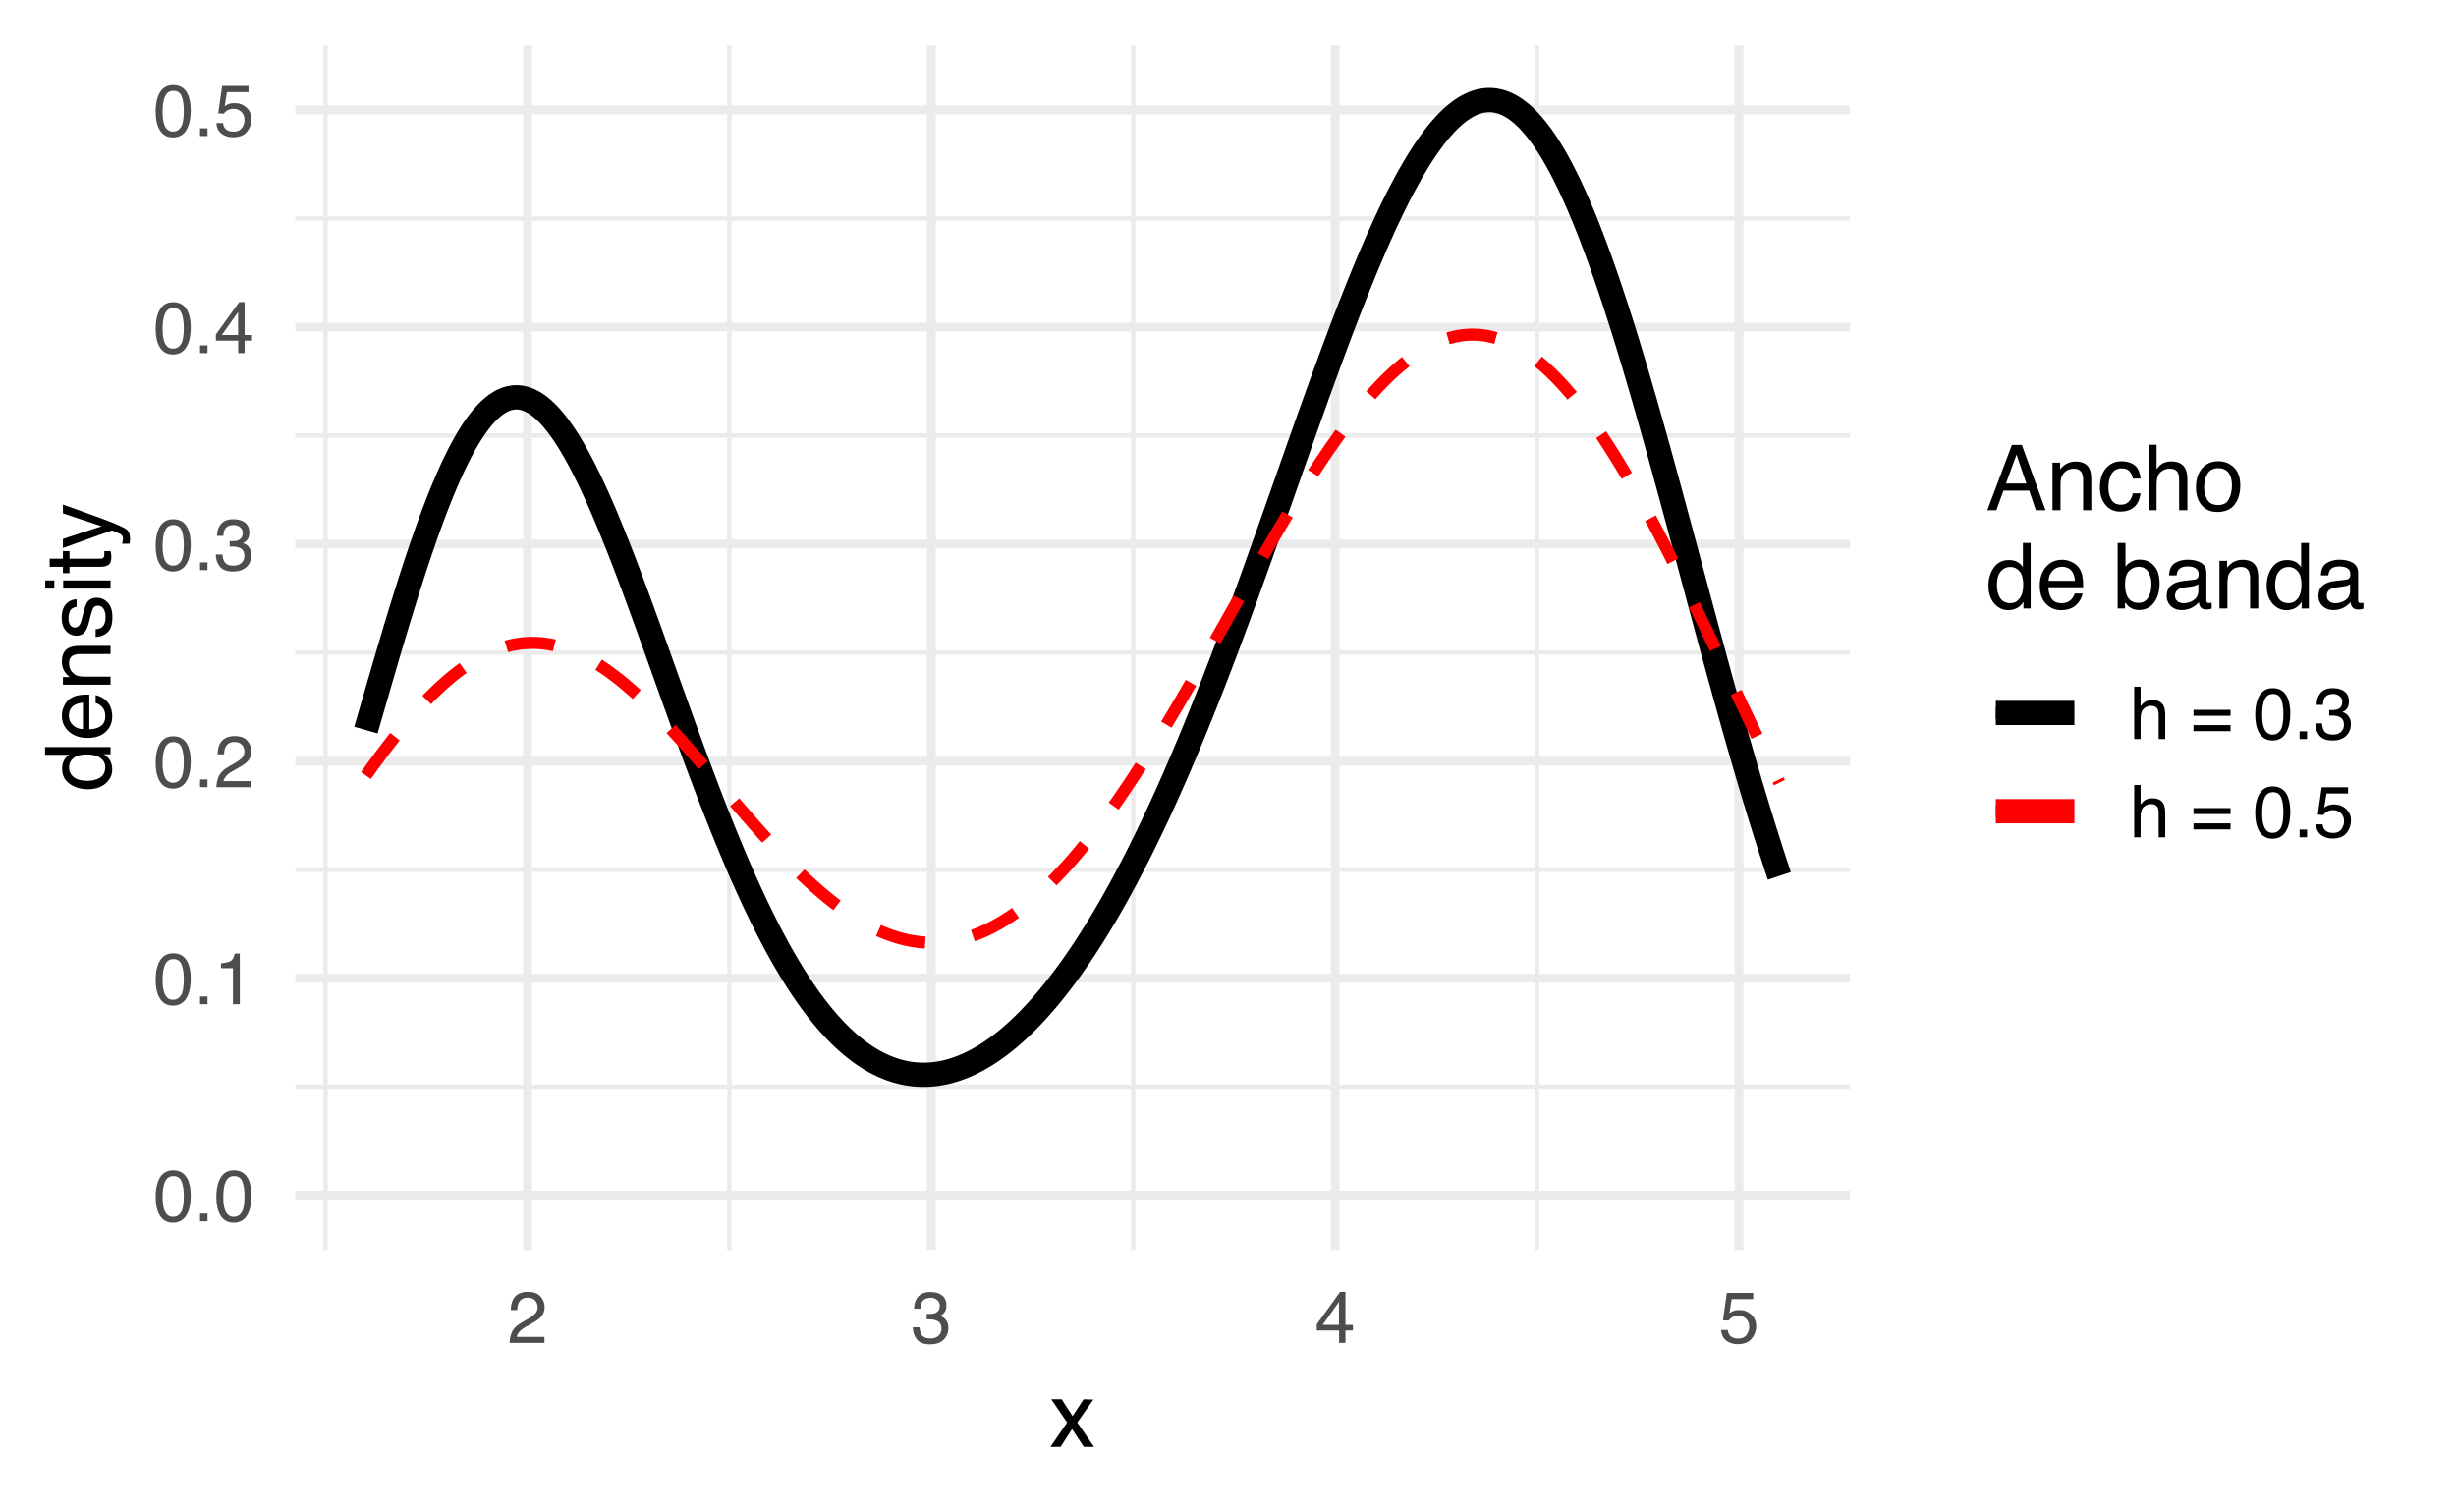<?xml version="1.0" encoding="UTF-8"?>
<svg xmlns="http://www.w3.org/2000/svg" xmlns:xlink="http://www.w3.org/1999/xlink" width="432pt" height="266pt" viewBox="0 0 432 266" version="1.1">
<defs>
<g>
<symbol overflow="visible" id="glyph0-0">
<path style="stroke:none;" d="M 0.406 0 L 0.406 -9.172 L 7.703 -9.172 L 7.703 0 Z M 6.547 -1.156 L 6.547 -8.031 L 1.562 -8.031 L 1.562 -1.156 Z M 6.547 -1.156 "/>
</symbol>
<symbol overflow="visible" id="glyph0-1">
<path style="stroke:none;" d="M 3.469 -8.953 C 4.625 -8.953 5.457 -8.473 5.969 -7.516 C 6.375 -6.773 6.578 -5.766 6.578 -4.484 C 6.578 -3.266 6.395 -2.258 6.031 -1.469 C 5.508 -0.32 4.648 0.25 3.453 0.25 C 2.379 0.25 1.582 -0.219 1.062 -1.156 C 0.625 -1.938 0.406 -2.984 0.406 -4.297 C 0.406 -5.305 0.535 -6.176 0.797 -6.906 C 1.285 -8.27 2.176 -8.953 3.469 -8.953 Z M 3.453 -0.781 C 4.035 -0.781 4.5 -1.035 4.844 -1.547 C 5.188 -2.066 5.359 -3.031 5.359 -4.438 C 5.359 -5.457 5.234 -6.297 4.984 -6.953 C 4.734 -7.609 4.25 -7.938 3.531 -7.938 C 2.863 -7.938 2.379 -7.625 2.078 -7 C 1.773 -6.375 1.625 -5.457 1.625 -4.25 C 1.625 -3.332 1.719 -2.598 1.906 -2.047 C 2.207 -1.203 2.723 -0.781 3.453 -0.781 Z M 3.453 -0.781 "/>
</symbol>
<symbol overflow="visible" id="glyph0-2">
<path style="stroke:none;" d="M 1.094 -1.359 L 2.406 -1.359 L 2.406 0 L 1.094 0 Z M 1.094 -1.359 "/>
</symbol>
<symbol overflow="visible" id="glyph0-3">
<path style="stroke:none;" d="M 1.219 -6.344 L 1.219 -7.203 C 2.031 -7.273 2.598 -7.406 2.922 -7.594 C 3.242 -7.781 3.484 -8.219 3.641 -8.906 L 4.531 -8.906 L 4.531 0 L 3.328 0 L 3.328 -6.344 Z M 1.219 -6.344 "/>
</symbol>
<symbol overflow="visible" id="glyph0-4">
<path style="stroke:none;" d="M 0.406 0 C 0.445 -0.77 0.602 -1.441 0.875 -2.016 C 1.156 -2.586 1.695 -3.102 2.5 -3.562 L 3.703 -4.266 C 4.234 -4.578 4.609 -4.844 4.828 -5.062 C 5.172 -5.406 5.344 -5.801 5.344 -6.25 C 5.344 -6.77 5.188 -7.18 4.875 -7.484 C 4.562 -7.797 4.145 -7.953 3.625 -7.953 C 2.852 -7.953 2.32 -7.66 2.031 -7.078 C 1.863 -6.766 1.773 -6.332 1.766 -5.781 L 0.625 -5.781 C 0.633 -6.551 0.773 -7.18 1.047 -7.672 C 1.535 -8.547 2.395 -8.984 3.625 -8.984 C 4.656 -8.984 5.406 -8.703 5.875 -8.141 C 6.344 -7.586 6.578 -6.973 6.578 -6.297 C 6.578 -5.578 6.328 -4.969 5.828 -4.469 C 5.535 -4.164 5.016 -3.805 4.266 -3.391 L 3.406 -2.906 C 3 -2.688 2.676 -2.473 2.438 -2.266 C 2.02 -1.898 1.758 -1.5 1.656 -1.062 L 6.547 -1.062 L 6.547 0 Z M 0.406 0 "/>
</symbol>
<symbol overflow="visible" id="glyph0-5">
<path style="stroke:none;" d="M 3.328 0.25 C 2.266 0.25 1.492 -0.039 1.016 -0.625 C 0.547 -1.207 0.312 -1.914 0.312 -2.75 L 1.484 -2.75 C 1.535 -2.164 1.645 -1.742 1.812 -1.484 C 2.102 -1.016 2.629 -0.781 3.391 -0.781 C 3.984 -0.781 4.457 -0.938 4.812 -1.25 C 5.164 -1.57 5.344 -1.984 5.344 -2.484 C 5.344 -3.098 5.156 -3.523 4.781 -3.766 C 4.406 -4.016 3.883 -4.141 3.219 -4.141 C 3.133 -4.141 3.055 -4.141 2.984 -4.141 C 2.91 -4.141 2.832 -4.133 2.75 -4.125 L 2.75 -5.125 C 2.863 -5.113 2.957 -5.102 3.031 -5.094 C 3.113 -5.094 3.203 -5.094 3.297 -5.094 C 3.723 -5.094 4.07 -5.16 4.344 -5.297 C 4.812 -5.523 5.047 -5.941 5.047 -6.547 C 5.047 -6.984 4.883 -7.32 4.562 -7.562 C 4.25 -7.812 3.883 -7.938 3.469 -7.938 C 2.719 -7.938 2.195 -7.688 1.906 -7.188 C 1.75 -6.906 1.66 -6.516 1.641 -6.016 L 0.531 -6.016 C 0.531 -6.68 0.664 -7.242 0.938 -7.703 C 1.395 -8.535 2.195 -8.953 3.344 -8.953 C 4.258 -8.953 4.969 -8.75 5.469 -8.344 C 5.969 -7.938 6.219 -7.348 6.219 -6.578 C 6.219 -6.035 6.07 -5.594 5.781 -5.25 C 5.594 -5.039 5.352 -4.875 5.062 -4.75 C 5.531 -4.625 5.895 -4.375 6.156 -4 C 6.426 -3.633 6.562 -3.188 6.562 -2.656 C 6.562 -1.801 6.281 -1.102 5.719 -0.562 C 5.156 -0.02 4.359 0.25 3.328 0.25 Z M 3.328 0.25 "/>
</symbol>
<symbol overflow="visible" id="glyph0-6">
<path style="stroke:none;" d="M 4.234 -3.172 L 4.234 -7.219 L 1.359 -3.172 Z M 4.25 0 L 4.25 -2.188 L 0.328 -2.188 L 0.328 -3.281 L 4.422 -8.969 L 5.375 -8.969 L 5.375 -3.172 L 6.688 -3.172 L 6.688 -2.188 L 5.375 -2.188 L 5.375 0 Z M 4.25 0 "/>
</symbol>
<symbol overflow="visible" id="glyph0-7">
<path style="stroke:none;" d="M 1.578 -2.281 C 1.648 -1.633 1.945 -1.191 2.469 -0.953 C 2.738 -0.828 3.051 -0.766 3.406 -0.766 C 4.07 -0.766 4.562 -0.973 4.875 -1.391 C 5.195 -1.816 5.359 -2.289 5.359 -2.812 C 5.359 -3.438 5.164 -3.922 4.781 -4.266 C 4.406 -4.609 3.953 -4.781 3.422 -4.781 C 3.035 -4.781 2.703 -4.703 2.422 -4.547 C 2.141 -4.398 1.906 -4.191 1.719 -3.922 L 0.734 -3.984 L 1.422 -8.797 L 6.062 -8.797 L 6.062 -7.703 L 2.266 -7.703 L 1.875 -5.219 C 2.082 -5.383 2.281 -5.504 2.469 -5.578 C 2.801 -5.711 3.188 -5.781 3.625 -5.781 C 4.445 -5.781 5.145 -5.516 5.719 -4.984 C 6.289 -4.461 6.578 -3.797 6.578 -2.984 C 6.578 -2.141 6.312 -1.395 5.781 -0.75 C 5.258 -0.102 4.426 0.219 3.281 0.219 C 2.551 0.219 1.906 0.016 1.344 -0.391 C 0.789 -0.797 0.477 -1.426 0.406 -2.281 Z M 1.578 -2.281 "/>
</symbol>
<symbol overflow="visible" id="glyph0-8">
<path style="stroke:none;" d="M 0.828 -9.203 L 1.953 -9.203 L 1.953 -5.781 C 2.211 -6.125 2.453 -6.363 2.672 -6.5 C 3.035 -6.738 3.488 -6.859 4.031 -6.859 C 5 -6.859 5.656 -6.52 6 -5.844 C 6.188 -5.469 6.281 -4.953 6.281 -4.297 L 6.281 0 L 5.125 0 L 5.125 -4.219 C 5.125 -4.707 5.062 -5.066 4.938 -5.297 C 4.727 -5.66 4.344 -5.844 3.781 -5.844 C 3.32 -5.844 2.898 -5.68 2.516 -5.359 C 2.141 -5.047 1.953 -4.441 1.953 -3.547 L 1.953 0 L 0.828 0 Z M 0.828 -9.203 "/>
</symbol>
<symbol overflow="visible" id="glyph0-9">
<path style="stroke:none;" d=""/>
</symbol>
<symbol overflow="visible" id="glyph0-10">
<path style="stroke:none;" d="M 7.094 -5.141 L 7.094 -4.094 L 0.578 -4.094 L 0.578 -5.141 Z M 7.094 -2.453 L 7.094 -1.391 L 0.578 -1.391 L 0.578 -2.453 Z M 7.094 -2.453 "/>
</symbol>
<symbol overflow="visible" id="glyph1-0">
<path style="stroke:none;" d="M 0.516 0 L 0.516 -11.484 L 9.625 -11.484 L 9.625 0 Z M 8.188 -1.438 L 8.188 -10.047 L 1.953 -10.047 L 1.953 -1.438 Z M 8.188 -1.438 "/>
</symbol>
<symbol overflow="visible" id="glyph1-1">
<path style="stroke:none;" d="M 0.234 -8.375 L 2.062 -8.375 L 3.984 -5.422 L 5.922 -8.375 L 7.641 -8.328 L 4.812 -4.297 L 7.766 0 L 5.969 0 L 3.891 -3.141 L 1.875 0 L 0.094 0 L 3.031 -4.297 Z M 0.234 -8.375 "/>
</symbol>
<symbol overflow="visible" id="glyph1-2">
<path style="stroke:none;" d="M 7.109 -4.703 L 5.375 -9.781 L 3.516 -4.703 Z M 4.562 -11.484 L 6.312 -11.484 L 10.484 0 L 8.781 0 L 7.609 -3.438 L 3.078 -3.438 L 1.828 0 L 0.234 0 Z M 4.562 -11.484 "/>
</symbol>
<symbol overflow="visible" id="glyph1-3">
<path style="stroke:none;" d="M 1.031 -8.375 L 2.375 -8.375 L 2.375 -7.188 C 2.77 -7.676 3.188 -8.023 3.625 -8.234 C 4.07 -8.453 4.566 -8.562 5.109 -8.562 C 6.297 -8.562 7.098 -8.145 7.516 -7.312 C 7.742 -6.863 7.859 -6.219 7.859 -5.375 L 7.859 0 L 6.422 0 L 6.422 -5.281 C 6.422 -5.789 6.348 -6.203 6.203 -6.516 C 5.953 -7.035 5.5 -7.297 4.844 -7.297 C 4.508 -7.297 4.234 -7.258 4.016 -7.188 C 3.629 -7.07 3.289 -6.844 3 -6.5 C 2.77 -6.227 2.617 -5.941 2.547 -5.641 C 2.473 -5.348 2.438 -4.93 2.438 -4.391 L 2.438 0 L 1.031 0 Z M 4.344 -8.578 Z M 4.344 -8.578 "/>
</symbol>
<symbol overflow="visible" id="glyph1-4">
<path style="stroke:none;" d="M 4.266 -8.609 C 5.203 -8.609 5.969 -8.379 6.562 -7.922 C 7.156 -7.461 7.508 -6.676 7.625 -5.562 L 6.266 -5.562 C 6.18 -6.07 5.988 -6.5 5.688 -6.844 C 5.395 -7.188 4.922 -7.359 4.266 -7.359 C 3.367 -7.359 2.727 -6.922 2.344 -6.047 C 2.094 -5.473 1.969 -4.77 1.969 -3.938 C 1.969 -3.102 2.145 -2.398 2.5 -1.828 C 2.852 -1.254 3.41 -0.969 4.172 -0.969 C 4.754 -0.969 5.211 -1.145 5.547 -1.5 C 5.891 -1.852 6.129 -2.344 6.266 -2.969 L 7.625 -2.969 C 7.469 -1.852 7.078 -1.035 6.453 -0.516 C 5.828 -0.004 5.031 0.25 4.062 0.25 C 2.969 0.25 2.094 -0.148 1.438 -0.953 C 0.789 -1.754 0.469 -2.754 0.469 -3.953 C 0.469 -5.422 0.82 -6.562 1.531 -7.375 C 2.25 -8.195 3.16 -8.609 4.266 -8.609 Z M 4.047 -8.578 Z M 4.047 -8.578 "/>
</symbol>
<symbol overflow="visible" id="glyph1-5">
<path style="stroke:none;" d="M 1.031 -11.516 L 2.438 -11.516 L 2.438 -7.234 C 2.77 -7.66 3.07 -7.957 3.344 -8.125 C 3.789 -8.426 4.352 -8.578 5.031 -8.578 C 6.25 -8.578 7.07 -8.148 7.5 -7.297 C 7.738 -6.836 7.859 -6.195 7.859 -5.375 L 7.859 0 L 6.406 0 L 6.406 -5.281 C 6.406 -5.895 6.328 -6.344 6.172 -6.625 C 5.922 -7.082 5.441 -7.312 4.734 -7.312 C 4.148 -7.312 3.617 -7.109 3.141 -6.703 C 2.672 -6.305 2.438 -5.551 2.438 -4.438 L 2.438 0 L 1.031 0 Z M 1.031 -11.516 "/>
</symbol>
<symbol overflow="visible" id="glyph1-6">
<path style="stroke:none;" d="M 4.359 -0.906 C 5.285 -0.906 5.922 -1.258 6.266 -1.969 C 6.617 -2.676 6.797 -3.461 6.797 -4.328 C 6.797 -5.109 6.672 -5.742 6.422 -6.234 C 6.023 -7.004 5.344 -7.391 4.375 -7.391 C 3.508 -7.391 2.879 -7.062 2.484 -6.406 C 2.098 -5.75 1.906 -4.957 1.906 -4.031 C 1.906 -3.133 2.098 -2.391 2.484 -1.797 C 2.879 -1.203 3.504 -0.906 4.359 -0.906 Z M 4.406 -8.609 C 5.488 -8.609 6.398 -8.25 7.141 -7.531 C 7.891 -6.812 8.266 -5.754 8.266 -4.359 C 8.266 -3.016 7.938 -1.898 7.281 -1.016 C 6.625 -0.129 5.602 0.312 4.219 0.312 C 3.07 0.312 2.16 -0.078 1.484 -0.859 C 0.805 -1.641 0.469 -2.688 0.469 -4 C 0.469 -5.406 0.82 -6.523 1.531 -7.359 C 2.25 -8.191 3.207 -8.609 4.406 -8.609 Z M 4.359 -8.578 Z M 4.359 -8.578 "/>
</symbol>
<symbol overflow="visible" id="glyph1-7">
<path style="stroke:none;" d="M 1.922 -4.094 C 1.922 -3.195 2.109 -2.445 2.484 -1.844 C 2.867 -1.238 3.484 -0.938 4.328 -0.938 C 4.973 -0.938 5.504 -1.211 5.922 -1.766 C 6.348 -2.328 6.562 -3.133 6.562 -4.188 C 6.562 -5.238 6.344 -6.02 5.906 -6.531 C 5.477 -7.039 4.945 -7.297 4.312 -7.297 C 3.602 -7.297 3.023 -7.023 2.578 -6.484 C 2.141 -5.941 1.922 -5.145 1.922 -4.094 Z M 4.047 -8.516 C 4.68 -8.516 5.219 -8.379 5.656 -8.109 C 5.906 -7.953 6.188 -7.68 6.5 -7.297 L 6.5 -11.516 L 7.859 -11.516 L 7.859 0 L 6.594 0 L 6.594 -1.172 C 6.258 -0.648 5.867 -0.273 5.422 -0.047 C 4.973 0.18 4.461 0.297 3.891 0.297 C 2.953 0.297 2.141 -0.094 1.453 -0.875 C 0.773 -1.664 0.438 -2.711 0.438 -4.016 C 0.438 -5.234 0.75 -6.285 1.375 -7.172 C 2 -8.066 2.891 -8.516 4.047 -8.516 Z M 4.047 -8.516 "/>
</symbol>
<symbol overflow="visible" id="glyph1-8">
<path style="stroke:none;" d="M 4.516 -8.562 C 5.109 -8.562 5.68 -8.422 6.234 -8.141 C 6.797 -7.859 7.223 -7.5 7.516 -7.062 C 7.797 -6.633 7.984 -6.141 8.078 -5.578 C 8.16 -5.191 8.203 -4.578 8.203 -3.734 L 2.078 -3.734 C 2.098 -2.891 2.297 -2.207 2.672 -1.688 C 3.047 -1.176 3.629 -0.922 4.422 -0.922 C 5.148 -0.922 5.734 -1.164 6.172 -1.656 C 6.422 -1.938 6.598 -2.258 6.703 -2.625 L 8.094 -2.625 C 8.051 -2.32 7.926 -1.977 7.719 -1.594 C 7.52 -1.219 7.289 -0.91 7.031 -0.672 C 6.602 -0.254 6.078 0.023 5.453 0.172 C 5.109 0.254 4.723 0.297 4.297 0.297 C 3.254 0.297 2.367 -0.082 1.641 -0.844 C 0.922 -1.602 0.562 -2.664 0.562 -4.031 C 0.562 -5.375 0.926 -6.461 1.656 -7.297 C 2.383 -8.141 3.336 -8.562 4.516 -8.562 Z M 6.766 -4.859 C 6.703 -5.461 6.566 -5.945 6.359 -6.312 C 5.973 -6.988 5.332 -7.328 4.438 -7.328 C 3.789 -7.328 3.25 -7.094 2.812 -6.625 C 2.375 -6.164 2.141 -5.578 2.109 -4.859 Z M 4.391 -8.578 Z M 4.391 -8.578 "/>
</symbol>
<symbol overflow="visible" id="glyph1-9">
<path style="stroke:none;" d=""/>
</symbol>
<symbol overflow="visible" id="glyph1-10">
<path style="stroke:none;" d="M 0.922 -11.516 L 2.297 -11.516 L 2.297 -7.359 C 2.598 -7.754 2.961 -8.055 3.391 -8.266 C 3.816 -8.484 4.281 -8.594 4.781 -8.594 C 5.82 -8.594 6.664 -8.234 7.312 -7.516 C 7.969 -6.797 8.297 -5.738 8.297 -4.344 C 8.297 -3.02 7.973 -1.922 7.328 -1.047 C 6.691 -0.172 5.805 0.266 4.672 0.266 C 4.035 0.266 3.5 0.109 3.062 -0.203 C 2.801 -0.379 2.52 -0.672 2.219 -1.078 L 2.219 0 L 0.922 0 Z M 4.578 -0.984 C 5.336 -0.984 5.906 -1.285 6.281 -1.891 C 6.664 -2.492 6.859 -3.289 6.859 -4.281 C 6.859 -5.156 6.664 -5.879 6.281 -6.453 C 5.906 -7.035 5.352 -7.328 4.625 -7.328 C 3.977 -7.328 3.414 -7.086 2.938 -6.609 C 2.457 -6.141 2.219 -5.363 2.219 -4.281 C 2.219 -3.488 2.316 -2.848 2.516 -2.359 C 2.879 -1.441 3.566 -0.984 4.578 -0.984 Z M 4.578 -0.984 "/>
</symbol>
<symbol overflow="visible" id="glyph1-11">
<path style="stroke:none;" d="M 2.109 -2.234 C 2.109 -1.828 2.254 -1.504 2.547 -1.266 C 2.848 -1.035 3.203 -0.922 3.609 -0.922 C 4.109 -0.922 4.586 -1.035 5.047 -1.266 C 5.828 -1.641 6.219 -2.258 6.219 -3.125 L 6.219 -4.266 C 6.051 -4.148 5.832 -4.055 5.562 -3.984 C 5.289 -3.91 5.023 -3.859 4.766 -3.828 L 3.906 -3.719 C 3.395 -3.656 3.016 -3.551 2.766 -3.406 C 2.328 -3.156 2.109 -2.766 2.109 -2.234 Z M 5.516 -5.078 C 5.836 -5.117 6.055 -5.254 6.172 -5.484 C 6.234 -5.609 6.266 -5.785 6.266 -6.016 C 6.266 -6.492 6.094 -6.844 5.75 -7.062 C 5.406 -7.281 4.914 -7.391 4.281 -7.391 C 3.551 -7.391 3.031 -7.191 2.719 -6.797 C 2.551 -6.578 2.441 -6.25 2.391 -5.812 L 1.078 -5.812 C 1.098 -6.844 1.43 -7.562 2.078 -7.969 C 2.723 -8.375 3.469 -8.578 4.312 -8.578 C 5.301 -8.578 6.102 -8.391 6.719 -8.016 C 7.32 -7.641 7.625 -7.055 7.625 -6.266 L 7.625 -1.438 C 7.625 -1.289 7.656 -1.172 7.719 -1.078 C 7.781 -0.992 7.906 -0.953 8.094 -0.953 C 8.156 -0.953 8.223 -0.957 8.297 -0.969 C 8.379 -0.977 8.469 -0.988 8.562 -1 L 8.562 0.047 C 8.344 0.109 8.176 0.145 8.062 0.156 C 7.945 0.176 7.789 0.188 7.594 0.188 C 7.102 0.188 6.75 0.008 6.531 -0.344 C 6.414 -0.52 6.336 -0.773 6.297 -1.109 C 6.004 -0.734 5.586 -0.406 5.047 -0.125 C 4.516 0.145 3.926 0.281 3.281 0.281 C 2.508 0.281 1.875 0.047 1.375 -0.422 C 0.883 -0.898 0.641 -1.492 0.641 -2.203 C 0.641 -2.973 0.879 -3.57 1.359 -4 C 1.848 -4.426 2.488 -4.691 3.281 -4.797 Z M 4.359 -8.578 Z M 4.359 -8.578 "/>
</symbol>
<symbol overflow="visible" id="glyph2-0">
<path style="stroke:none;" d="M 0 -0.516 L -11.484 -0.516 L -11.484 -9.625 L 0 -9.625 Z M -1.438 -8.188 L -10.047 -8.188 L -10.047 -1.953 L -1.438 -1.953 Z M -1.438 -8.188 "/>
</symbol>
<symbol overflow="visible" id="glyph2-1">
<path style="stroke:none;" d="M -4.094 -1.922 C -3.195 -1.922 -2.445 -2.109 -1.844 -2.484 C -1.238 -2.867 -0.938 -3.484 -0.938 -4.328 C -0.938 -4.973 -1.211 -5.504 -1.766 -5.922 C -2.328 -6.348 -3.133 -6.562 -4.188 -6.562 C -5.238 -6.562 -6.02 -6.344 -6.531 -5.906 C -7.039 -5.477 -7.297 -4.945 -7.297 -4.312 C -7.297 -3.602 -7.023 -3.023 -6.484 -2.578 C -5.941 -2.141 -5.145 -1.922 -4.094 -1.922 Z M -8.516 -4.047 C -8.516 -4.68 -8.379 -5.219 -8.109 -5.656 C -7.953 -5.906 -7.68 -6.188 -7.297 -6.5 L -11.516 -6.5 L -11.516 -7.859 L 0 -7.859 L 0 -6.594 L -1.172 -6.594 C -0.648 -6.258 -0.273 -5.867 -0.047 -5.422 C 0.18 -4.973 0.297 -4.461 0.297 -3.891 C 0.297 -2.953 -0.094 -2.141 -0.875 -1.453 C -1.664 -0.773 -2.711 -0.438 -4.016 -0.438 C -5.234 -0.438 -6.285 -0.75 -7.172 -1.375 C -8.066 -2 -8.516 -2.891 -8.516 -4.047 Z M -8.516 -4.047 "/>
</symbol>
<symbol overflow="visible" id="glyph2-2">
<path style="stroke:none;" d="M -8.562 -4.516 C -8.562 -5.109 -8.422 -5.68 -8.141 -6.234 C -7.859 -6.797 -7.5 -7.223 -7.062 -7.516 C -6.633 -7.797 -6.141 -7.984 -5.578 -8.078 C -5.191 -8.16 -4.578 -8.203 -3.734 -8.203 L -3.734 -2.078 C -2.891 -2.098 -2.207 -2.297 -1.688 -2.672 C -1.176 -3.047 -0.922 -3.629 -0.922 -4.422 C -0.922 -5.148 -1.164 -5.734 -1.656 -6.172 C -1.938 -6.422 -2.258 -6.598 -2.625 -6.703 L -2.625 -8.094 C -2.32 -8.051 -1.977 -7.926 -1.594 -7.719 C -1.219 -7.52 -0.91 -7.289 -0.672 -7.031 C -0.254 -6.602 0.023 -6.078 0.172 -5.453 C 0.254 -5.109 0.297 -4.723 0.297 -4.297 C 0.297 -3.254 -0.082 -2.367 -0.844 -1.641 C -1.602 -0.922 -2.664 -0.562 -4.031 -0.562 C -5.375 -0.562 -6.461 -0.926 -7.297 -1.656 C -8.141 -2.383 -8.562 -3.336 -8.562 -4.516 Z M -4.859 -6.766 C -5.461 -6.703 -5.945 -6.566 -6.312 -6.359 C -6.988 -5.973 -7.328 -5.332 -7.328 -4.438 C -7.328 -3.789 -7.094 -3.25 -6.625 -2.812 C -6.164 -2.375 -5.578 -2.141 -4.859 -2.109 Z M -8.578 -4.391 Z M -8.578 -4.391 "/>
</symbol>
<symbol overflow="visible" id="glyph2-3">
<path style="stroke:none;" d="M -8.375 -1.031 L -8.375 -2.375 L -7.188 -2.375 C -7.676 -2.77 -8.023 -3.188 -8.234 -3.625 C -8.453 -4.07 -8.562 -4.566 -8.562 -5.109 C -8.562 -6.297 -8.145 -7.098 -7.312 -7.516 C -6.863 -7.742 -6.219 -7.859 -5.375 -7.859 L 0 -7.859 L 0 -6.422 L -5.281 -6.422 C -5.789 -6.422 -6.203 -6.348 -6.516 -6.203 C -7.035 -5.953 -7.297 -5.5 -7.297 -4.844 C -7.297 -4.508 -7.258 -4.234 -7.188 -4.016 C -7.07 -3.629 -6.844 -3.289 -6.5 -3 C -6.227 -2.77 -5.941 -2.617 -5.641 -2.547 C -5.348 -2.473 -4.93 -2.438 -4.391 -2.438 L 0 -2.438 L 0 -1.031 Z M -8.578 -4.344 Z M -8.578 -4.344 "/>
</symbol>
<symbol overflow="visible" id="glyph2-4">
<path style="stroke:none;" d="M -2.625 -1.875 C -2.156 -1.914 -1.797 -2.031 -1.547 -2.219 C -1.098 -2.57 -0.875 -3.188 -0.875 -4.062 C -0.875 -4.582 -0.984 -5.039 -1.203 -5.438 C -1.43 -5.832 -1.785 -6.031 -2.266 -6.031 C -2.617 -6.031 -2.891 -5.875 -3.078 -5.562 C -3.191 -5.352 -3.328 -4.953 -3.484 -4.359 L -3.766 -3.234 C -3.941 -2.523 -4.141 -2 -4.359 -1.656 C -4.734 -1.051 -5.258 -0.75 -5.938 -0.75 C -6.727 -0.75 -7.367 -1.035 -7.859 -1.609 C -8.348 -2.18 -8.594 -2.945 -8.594 -3.906 C -8.594 -5.164 -8.223 -6.078 -7.484 -6.641 C -7.016 -6.984 -6.508 -7.148 -5.969 -7.141 L -5.969 -5.812 C -6.281 -5.789 -6.566 -5.68 -6.828 -5.484 C -7.203 -5.16 -7.391 -4.598 -7.391 -3.797 C -7.391 -3.266 -7.285 -2.863 -7.078 -2.594 C -6.879 -2.32 -6.613 -2.188 -6.281 -2.188 C -5.914 -2.188 -5.625 -2.363 -5.406 -2.719 C -5.27 -2.926 -5.156 -3.234 -5.062 -3.641 L -4.828 -4.578 C -4.586 -5.586 -4.352 -6.266 -4.125 -6.609 C -3.758 -7.148 -3.191 -7.422 -2.422 -7.422 C -1.68 -7.422 -1.035 -7.141 -0.484 -6.578 C 0.055 -6.016 0.328 -5.156 0.328 -4 C 0.328 -2.75 0.047 -1.863 -0.516 -1.344 C -1.086 -0.832 -1.789 -0.555 -2.625 -0.516 Z M -8.578 -3.953 Z M -8.578 -3.953 "/>
</symbol>
<symbol overflow="visible" id="glyph2-5">
<path style="stroke:none;" d="M -8.328 -1.031 L -8.328 -2.469 L 0 -2.469 L 0 -1.031 Z M -11.484 -1.031 L -11.484 -2.469 L -9.891 -2.469 L -9.891 -1.031 Z M -11.484 -1.031 "/>
</symbol>
<symbol overflow="visible" id="glyph2-6">
<path style="stroke:none;" d="M -10.703 -1.312 L -10.703 -2.734 L -8.375 -2.734 L -8.375 -4.078 L -7.219 -4.078 L -7.219 -2.734 L -1.766 -2.734 C -1.473 -2.734 -1.273 -2.832 -1.172 -3.031 C -1.117 -3.145 -1.094 -3.328 -1.094 -3.578 C -1.094 -3.648 -1.094 -3.723 -1.094 -3.797 C -1.094 -3.879 -1.098 -3.973 -1.109 -4.078 L 0 -4.078 C 0.051 -3.91 0.086 -3.738 0.109 -3.562 C 0.129 -3.395 0.141 -3.207 0.141 -3 C 0.141 -2.344 -0.023 -1.895 -0.359 -1.656 C -0.703 -1.426 -1.145 -1.312 -1.688 -1.312 L -7.219 -1.312 L -7.219 -0.188 L -8.375 -0.188 L -8.375 -1.312 Z M -10.703 -1.312 "/>
</symbol>
<symbol overflow="visible" id="glyph2-7">
<path style="stroke:none;" d="M -8.375 -6.266 L -8.375 -7.812 C -7.832 -7.613 -6.609 -7.176 -4.703 -6.5 C -3.266 -5.988 -2.094 -5.562 -1.188 -5.219 C 0.957 -4.406 2.266 -3.832 2.734 -3.5 C 3.203 -3.164 3.438 -2.594 3.438 -1.781 C 3.438 -1.582 3.426 -1.426 3.406 -1.312 C 3.395 -1.207 3.367 -1.078 3.328 -0.922 L 2.047 -0.922 C 2.109 -1.172 2.145 -1.348 2.156 -1.453 C 2.176 -1.566 2.188 -1.664 2.188 -1.75 C 2.188 -2.008 2.145 -2.195 2.062 -2.312 C 1.977 -2.438 1.875 -2.539 1.75 -2.625 C 1.707 -2.656 1.492 -2.75 1.109 -2.906 C 0.723 -3.07 0.438 -3.191 0.25 -3.266 L -8.375 -0.172 L -8.375 -1.766 L -1.562 -4 Z M -8.578 -4 Z M -8.578 -4 "/>
</symbol>
</g>
<clipPath id="clip1">
  <path d="M 51.938 190 L 325.414 190 L 325.414 192 L 51.938 192 Z M 51.938 190 "/>
</clipPath>
<clipPath id="clip2">
  <path d="M 51.938 152 L 325.414 152 L 325.414 154 L 51.938 154 Z M 51.938 152 "/>
</clipPath>
<clipPath id="clip3">
  <path d="M 51.938 114 L 325.414 114 L 325.414 116 L 51.938 116 Z M 51.938 114 "/>
</clipPath>
<clipPath id="clip4">
  <path d="M 51.938 76 L 325.414 76 L 325.414 77 L 51.938 77 Z M 51.938 76 "/>
</clipPath>
<clipPath id="clip5">
  <path d="M 51.938 38 L 325.414 38 L 325.414 39 L 51.938 39 Z M 51.938 38 "/>
</clipPath>
<clipPath id="clip6">
  <path d="M 56 7.969 L 58 7.969 L 58 219.844 L 56 219.844 Z M 56 7.969 "/>
</clipPath>
<clipPath id="clip7">
  <path d="M 127 7.969 L 129 7.969 L 129 219.844 L 127 219.844 Z M 127 7.969 "/>
</clipPath>
<clipPath id="clip8">
  <path d="M 198 7.969 L 200 7.969 L 200 219.844 L 198 219.844 Z M 198 7.969 "/>
</clipPath>
<clipPath id="clip9">
  <path d="M 269 7.969 L 271 7.969 L 271 219.844 L 269 219.844 Z M 269 7.969 "/>
</clipPath>
<clipPath id="clip10">
  <path d="M 51.938 209 L 325.414 209 L 325.414 211 L 51.938 211 Z M 51.938 209 "/>
</clipPath>
<clipPath id="clip11">
  <path d="M 51.938 171 L 325.414 171 L 325.414 173 L 51.938 173 Z M 51.938 171 "/>
</clipPath>
<clipPath id="clip12">
  <path d="M 51.938 133 L 325.414 133 L 325.414 135 L 51.938 135 Z M 51.938 133 "/>
</clipPath>
<clipPath id="clip13">
  <path d="M 51.938 94 L 325.414 94 L 325.414 97 L 51.938 97 Z M 51.938 94 "/>
</clipPath>
<clipPath id="clip14">
  <path d="M 51.938 56 L 325.414 56 L 325.414 59 L 51.938 59 Z M 51.938 56 "/>
</clipPath>
<clipPath id="clip15">
  <path d="M 51.938 18 L 325.414 18 L 325.414 21 L 51.938 21 Z M 51.938 18 "/>
</clipPath>
<clipPath id="clip16">
  <path d="M 92 7.969 L 94 7.969 L 94 219.844 L 92 219.844 Z M 92 7.969 "/>
</clipPath>
<clipPath id="clip17">
  <path d="M 163 7.969 L 165 7.969 L 165 219.844 L 163 219.844 Z M 163 7.969 "/>
</clipPath>
<clipPath id="clip18">
  <path d="M 234 7.969 L 236 7.969 L 236 219.844 L 234 219.844 Z M 234 7.969 "/>
</clipPath>
<clipPath id="clip19">
  <path d="M 305 7.969 L 307 7.969 L 307 219.844 L 305 219.844 Z M 305 7.969 "/>
</clipPath>
</defs>
<g id="surface99">
<rect x="0" y="0" width="432" height="266" style="fill:rgb(100%,100%,100%);fill-opacity:1;stroke:none;"/>
<g clip-path="url(#clip1)" clip-rule="nonzero">
<path style="fill:none;stroke-width:0.776;stroke-linecap:butt;stroke-linejoin:round;stroke:rgb(92.157%,92.157%,92.157%);stroke-opacity:1;stroke-miterlimit:10;" d="M 51.938 191.125 L 325.414 191.125 "/>
</g>
<g clip-path="url(#clip2)" clip-rule="nonzero">
<path style="fill:none;stroke-width:0.776;stroke-linecap:butt;stroke-linejoin:round;stroke:rgb(92.157%,92.157%,92.157%);stroke-opacity:1;stroke-miterlimit:10;" d="M 51.938 152.949 L 325.414 152.949 "/>
</g>
<g clip-path="url(#clip3)" clip-rule="nonzero">
<path style="fill:none;stroke-width:0.776;stroke-linecap:butt;stroke-linejoin:round;stroke:rgb(92.157%,92.157%,92.157%);stroke-opacity:1;stroke-miterlimit:10;" d="M 51.938 114.773 L 325.414 114.773 "/>
</g>
<g clip-path="url(#clip4)" clip-rule="nonzero">
<path style="fill:none;stroke-width:0.776;stroke-linecap:butt;stroke-linejoin:round;stroke:rgb(92.157%,92.157%,92.157%);stroke-opacity:1;stroke-miterlimit:10;" d="M 51.938 76.598 L 325.414 76.598 "/>
</g>
<g clip-path="url(#clip5)" clip-rule="nonzero">
<path style="fill:none;stroke-width:0.776;stroke-linecap:butt;stroke-linejoin:round;stroke:rgb(92.157%,92.157%,92.157%);stroke-opacity:1;stroke-miterlimit:10;" d="M 51.938 38.426 L 325.414 38.426 "/>
</g>
<g clip-path="url(#clip6)" clip-rule="nonzero">
<path style="fill:none;stroke-width:0.776;stroke-linecap:butt;stroke-linejoin:round;stroke:rgb(92.157%,92.157%,92.157%);stroke-opacity:1;stroke-miterlimit:10;" d="M 57.266 219.844 L 57.266 7.969 "/>
</g>
<g clip-path="url(#clip7)" clip-rule="nonzero">
<path style="fill:none;stroke-width:0.776;stroke-linecap:butt;stroke-linejoin:round;stroke:rgb(92.157%,92.157%,92.157%);stroke-opacity:1;stroke-miterlimit:10;" d="M 128.297 219.844 L 128.297 7.969 "/>
</g>
<g clip-path="url(#clip8)" clip-rule="nonzero">
<path style="fill:none;stroke-width:0.776;stroke-linecap:butt;stroke-linejoin:round;stroke:rgb(92.157%,92.157%,92.157%);stroke-opacity:1;stroke-miterlimit:10;" d="M 199.332 219.844 L 199.332 7.969 "/>
</g>
<g clip-path="url(#clip9)" clip-rule="nonzero">
<path style="fill:none;stroke-width:0.776;stroke-linecap:butt;stroke-linejoin:round;stroke:rgb(92.157%,92.157%,92.157%);stroke-opacity:1;stroke-miterlimit:10;" d="M 270.363 219.844 L 270.363 7.969 "/>
</g>
<g clip-path="url(#clip10)" clip-rule="nonzero">
<path style="fill:none;stroke-width:1.552;stroke-linecap:butt;stroke-linejoin:round;stroke:rgb(92.157%,92.157%,92.157%);stroke-opacity:1;stroke-miterlimit:10;" d="M 51.938 210.215 L 325.414 210.215 "/>
</g>
<g clip-path="url(#clip11)" clip-rule="nonzero">
<path style="fill:none;stroke-width:1.552;stroke-linecap:butt;stroke-linejoin:round;stroke:rgb(92.157%,92.157%,92.157%);stroke-opacity:1;stroke-miterlimit:10;" d="M 51.938 172.039 L 325.414 172.039 "/>
</g>
<g clip-path="url(#clip12)" clip-rule="nonzero">
<path style="fill:none;stroke-width:1.552;stroke-linecap:butt;stroke-linejoin:round;stroke:rgb(92.157%,92.157%,92.157%);stroke-opacity:1;stroke-miterlimit:10;" d="M 51.938 133.863 L 325.414 133.863 "/>
</g>
<g clip-path="url(#clip13)" clip-rule="nonzero">
<path style="fill:none;stroke-width:1.552;stroke-linecap:butt;stroke-linejoin:round;stroke:rgb(92.157%,92.157%,92.157%);stroke-opacity:1;stroke-miterlimit:10;" d="M 51.938 95.688 L 325.414 95.688 "/>
</g>
<g clip-path="url(#clip14)" clip-rule="nonzero">
<path style="fill:none;stroke-width:1.552;stroke-linecap:butt;stroke-linejoin:round;stroke:rgb(92.157%,92.157%,92.157%);stroke-opacity:1;stroke-miterlimit:10;" d="M 51.938 57.512 L 325.414 57.512 "/>
</g>
<g clip-path="url(#clip15)" clip-rule="nonzero">
<path style="fill:none;stroke-width:1.552;stroke-linecap:butt;stroke-linejoin:round;stroke:rgb(92.157%,92.157%,92.157%);stroke-opacity:1;stroke-miterlimit:10;" d="M 51.938 19.336 L 325.414 19.336 "/>
</g>
<g clip-path="url(#clip16)" clip-rule="nonzero">
<path style="fill:none;stroke-width:1.552;stroke-linecap:butt;stroke-linejoin:round;stroke:rgb(92.157%,92.157%,92.157%);stroke-opacity:1;stroke-miterlimit:10;" d="M 92.781 219.844 L 92.781 7.969 "/>
</g>
<g clip-path="url(#clip17)" clip-rule="nonzero">
<path style="fill:none;stroke-width:1.552;stroke-linecap:butt;stroke-linejoin:round;stroke:rgb(92.157%,92.157%,92.157%);stroke-opacity:1;stroke-miterlimit:10;" d="M 163.816 219.844 L 163.816 7.969 "/>
</g>
<g clip-path="url(#clip18)" clip-rule="nonzero">
<path style="fill:none;stroke-width:1.552;stroke-linecap:butt;stroke-linejoin:round;stroke:rgb(92.157%,92.157%,92.157%);stroke-opacity:1;stroke-miterlimit:10;" d="M 234.848 219.844 L 234.848 7.969 "/>
</g>
<g clip-path="url(#clip19)" clip-rule="nonzero">
<path style="fill:none;stroke-width:1.552;stroke-linecap:butt;stroke-linejoin:round;stroke:rgb(92.157%,92.157%,92.157%);stroke-opacity:1;stroke-miterlimit:10;" d="M 305.883 219.844 L 305.883 7.969 "/>
</g>
<path style="fill:none;stroke-width:4.268;stroke-linecap:butt;stroke-linejoin:round;stroke:rgb(0%,0%,0%);stroke-opacity:1;stroke-miterlimit:10;" d="M 64.367 128.414 L 64.855 126.727 L 65.34 125.039 L 65.828 123.355 L 66.316 121.676 L 66.801 120 L 67.289 118.332 L 67.773 116.668 L 68.262 115.016 L 68.746 113.375 L 69.234 111.738 L 69.719 110.125 L 70.207 108.516 L 70.691 106.934 L 71.18 105.363 L 71.668 103.809 L 72.152 102.281 L 72.641 100.762 L 73.125 99.285 L 73.613 97.82 L 74.098 96.383 L 74.586 94.973 L 75.07 93.582 L 75.559 92.238 L 76.047 90.91 L 76.531 89.621 L 77.02 88.367 L 77.504 87.133 L 77.992 85.957 L 78.477 84.797 L 78.965 83.684 L 79.449 82.609 L 79.938 81.562 L 80.426 80.574 L 80.91 79.609 L 81.398 78.699 L 81.883 77.824 L 82.371 76.988 L 82.855 76.211 L 83.344 75.457 L 83.828 74.77 L 84.316 74.117 L 84.801 73.504 L 85.289 72.953 L 85.777 72.426 L 86.262 71.973 L 86.75 71.547 L 87.234 71.172 L 87.723 70.852 L 88.207 70.559 L 88.695 70.344 L 89.18 70.152 L 89.668 70.02 L 90.156 69.934 L 90.641 69.879 L 91.129 69.895 L 91.613 69.938 L 92.102 70.039 L 92.586 70.184 L 93.074 70.363 L 93.559 70.605 L 94.047 70.871 L 94.531 71.199 L 95.02 71.562 L 95.508 71.961 L 95.992 72.418 L 96.48 72.898 L 96.965 73.438 L 97.453 74.004 L 97.938 74.609 L 98.426 75.262 L 98.91 75.934 L 99.398 76.664 L 99.887 77.414 L 100.371 78.203 L 100.859 79.031 L 101.344 79.875 L 101.832 80.773 L 102.316 81.688 L 102.805 82.637 L 103.289 83.617 L 103.777 84.613 L 104.266 85.652 L 104.75 86.703 L 105.238 87.785 L 105.723 88.891 L 106.211 90.012 L 106.695 91.164 L 107.184 92.328 L 107.668 93.52 L 108.156 94.727 L 108.641 95.945 L 109.129 97.188 L 109.617 98.438 L 110.102 99.707 L 110.59 100.988 L 111.074 102.277 L 111.562 103.582 L 112.047 104.895 L 112.535 106.219 L 113.02 107.547 L 113.508 108.883 L 113.996 110.23 L 114.48 111.574 L 114.969 112.93 L 115.453 114.285 L 115.941 115.645 L 116.426 117.004 L 116.914 118.363 L 117.398 119.727 L 117.887 121.086 L 118.375 122.441 L 118.859 123.797 L 119.348 125.152 L 119.832 126.496 L 120.32 127.844 L 120.805 129.18 L 121.293 130.512 L 121.777 131.84 L 122.266 133.152 L 122.75 134.465 L 123.238 135.766 L 123.727 137.055 L 124.211 138.34 L 124.699 139.609 L 125.184 140.871 L 125.672 142.121 L 126.156 143.359 L 126.645 144.586 L 127.129 145.797 L 127.617 147 L 128.105 148.18 L 128.59 149.352 L 129.078 150.512 L 129.562 151.652 L 130.051 152.785 L 130.535 153.895 L 131.023 154.992 L 131.508 156.07 L 131.996 157.137 L 132.48 158.188 L 132.969 159.215 L 133.457 160.23 L 133.941 161.23 L 134.914 163.176 L 135.402 164.117 L 135.887 165.047 L 136.375 165.957 L 136.859 166.848 L 137.348 167.727 L 137.836 168.578 L 138.32 169.418 L 138.809 170.234 L 139.293 171.039 L 139.781 171.824 L 140.266 172.586 L 140.754 173.336 L 141.238 174.059 L 141.727 174.77 L 142.215 175.465 L 142.699 176.133 L 143.188 176.797 L 143.672 177.426 L 144.16 178.047 L 144.645 178.648 L 145.133 179.23 L 145.617 179.801 L 146.105 180.34 L 146.59 180.871 L 147.078 181.383 L 147.566 181.875 L 148.051 182.355 L 148.539 182.812 L 149.023 183.254 L 149.512 183.68 L 149.996 184.086 L 150.484 184.48 L 150.969 184.848 L 151.457 185.207 L 151.945 185.547 L 152.43 185.867 L 152.918 186.18 L 153.402 186.465 L 153.891 186.742 L 154.375 187 L 154.863 187.242 L 155.348 187.469 L 155.836 187.676 L 156.32 187.875 L 156.809 188.051 L 157.297 188.219 L 157.781 188.367 L 158.27 188.496 L 158.754 188.621 L 159.242 188.719 L 159.727 188.809 L 160.215 188.883 L 160.699 188.941 L 161.188 188.988 L 161.676 189.016 L 162.16 189.031 L 162.648 189.031 L 163.133 189.02 L 163.621 188.996 L 164.105 188.949 L 164.594 188.898 L 165.078 188.824 L 165.566 188.742 L 166.055 188.648 L 166.539 188.535 L 167.027 188.414 L 167.512 188.273 L 168 188.121 L 168.484 187.957 L 168.973 187.777 L 169.457 187.59 L 169.945 187.383 L 170.43 187.164 L 170.918 186.934 L 171.406 186.688 L 171.891 186.434 L 172.379 186.16 L 172.863 185.879 L 173.352 185.586 L 173.836 185.273 L 174.324 184.957 L 174.809 184.617 L 175.297 184.273 L 175.785 183.914 L 176.27 183.539 L 176.758 183.16 L 177.242 182.758 L 177.73 182.352 L 178.215 181.926 L 178.703 181.492 L 179.188 181.047 L 179.676 180.586 L 180.164 180.117 L 180.648 179.633 L 181.137 179.137 L 181.621 178.629 L 182.109 178.105 L 182.594 177.578 L 183.082 177.031 L 183.566 176.477 L 184.055 175.91 L 184.539 175.328 L 185.027 174.738 L 185.516 174.129 L 186 173.516 L 186.488 172.887 L 186.973 172.246 L 187.461 171.598 L 187.945 170.93 L 188.434 170.258 L 188.918 169.57 L 189.406 168.871 L 189.895 168.164 L 190.379 167.438 L 190.867 166.703 L 191.352 165.957 L 191.84 165.199 L 192.324 164.434 L 192.812 163.648 L 193.297 162.859 L 193.785 162.051 L 194.27 161.234 L 194.758 160.41 L 195.246 159.57 L 195.73 158.719 L 196.219 157.855 L 196.703 156.98 L 197.191 156.098 L 197.676 155.195 L 198.164 154.293 L 198.648 153.367 L 199.137 152.438 L 199.625 151.492 L 200.109 150.535 L 200.598 149.574 L 201.082 148.59 L 201.57 147.602 L 202.055 146.602 L 202.543 145.586 L 203.027 144.566 L 203.516 143.527 L 204.004 142.484 L 204.488 141.426 L 204.977 140.355 L 205.461 139.277 L 205.949 138.184 L 206.434 137.082 L 206.922 135.969 L 207.406 134.848 L 207.895 133.715 L 208.379 132.566 L 208.867 131.414 L 209.355 130.246 L 209.84 129.07 L 210.328 127.887 L 210.812 126.688 L 211.301 125.484 L 211.785 124.27 L 212.273 123.043 L 212.758 121.809 L 213.246 120.566 L 213.734 119.316 L 214.219 118.055 L 214.707 116.785 L 215.191 115.508 L 215.68 114.223 L 216.164 112.93 L 216.652 111.625 L 217.137 110.32 L 217.625 109.004 L 218.109 107.684 L 218.598 106.355 L 219.086 105.02 L 219.57 103.68 L 220.059 102.336 L 220.543 100.984 L 221.031 99.629 L 221.516 98.27 L 222.004 96.906 L 222.488 95.539 L 223.465 92.797 L 223.949 91.418 L 224.438 90.043 L 224.922 88.66 L 225.41 87.281 L 225.895 85.898 L 226.383 84.52 L 226.867 83.137 L 227.355 81.754 L 227.844 80.375 L 228.328 78.996 L 228.816 77.621 L 229.301 76.246 L 229.789 74.875 L 230.273 73.508 L 230.762 72.145 L 231.246 70.785 L 231.734 69.43 L 232.219 68.082 L 232.707 66.738 L 233.195 65.406 L 233.68 64.078 L 234.168 62.754 L 234.652 61.445 L 235.141 60.137 L 235.625 58.844 L 236.113 57.559 L 236.598 56.281 L 237.086 55.023 L 237.574 53.77 L 238.059 52.531 L 238.547 51.305 L 239.031 50.086 L 239.52 48.891 L 240.004 47.699 L 240.492 46.531 L 240.977 45.375 L 241.465 44.234 L 241.953 43.113 L 242.438 42 L 242.926 40.918 L 243.41 39.844 L 243.898 38.793 L 244.383 37.762 L 244.871 36.742 L 245.355 35.758 L 245.844 34.781 L 246.328 33.832 L 246.816 32.906 L 247.305 31.992 L 247.789 31.117 L 248.277 30.254 L 248.762 29.418 L 249.25 28.609 L 249.734 27.816 L 250.223 27.062 L 250.707 26.324 L 251.195 25.621 L 251.684 24.938 L 252.168 24.281 L 252.656 23.66 L 253.141 23.055 L 253.629 22.492 L 254.113 21.953 L 254.602 21.438 L 255.086 20.965 L 255.574 20.508 L 256.059 20.094 L 256.547 19.707 L 257.035 19.348 L 257.52 19.027 L 258.008 18.727 L 258.492 18.477 L 258.98 18.246 L 259.465 18.055 L 259.953 17.898 L 260.438 17.762 L 260.926 17.684 L 261.414 17.621 L 261.898 17.602 L 262.387 17.617 L 262.871 17.656 L 263.359 17.75 L 263.844 17.859 L 264.332 18.02 L 264.816 18.211 L 265.305 18.426 L 265.793 18.699 L 266.277 18.988 L 266.766 19.328 L 267.25 19.695 L 267.738 20.098 L 268.223 20.547 L 268.711 21.016 L 269.195 21.535 L 269.684 22.086 L 270.168 22.668 L 270.656 23.297 L 271.145 23.941 L 271.629 24.645 L 272.117 25.371 L 272.602 26.133 L 273.09 26.934 L 273.574 27.754 L 274.062 28.633 L 274.547 29.531 L 275.035 30.465 L 275.523 31.438 L 276.008 32.426 L 276.496 33.469 L 276.98 34.531 L 277.469 35.629 L 277.953 36.762 L 278.441 37.914 L 278.926 39.113 L 279.414 40.324 L 279.898 41.578 L 280.387 42.855 L 280.875 44.156 L 281.359 45.496 L 281.848 46.852 L 282.332 48.242 L 282.82 49.656 L 283.305 51.09 L 283.793 52.555 L 284.277 54.035 L 284.766 55.547 L 285.254 57.074 L 285.738 58.625 L 286.227 60.199 L 286.711 61.785 L 287.199 63.402 L 287.684 65.031 L 288.172 66.676 L 288.656 68.34 L 289.145 70.012 L 289.633 71.711 L 290.117 73.418 L 290.605 75.137 L 291.09 76.871 L 291.578 78.613 L 292.062 80.371 L 292.551 82.133 L 293.035 83.906 L 293.523 85.691 L 294.008 87.477 L 294.984 91.07 L 295.469 92.875 L 295.957 94.684 L 296.441 96.492 L 296.93 98.305 L 297.414 100.117 L 297.902 101.93 L 298.387 103.742 L 298.875 105.555 L 299.363 107.363 L 299.848 109.168 L 300.336 110.969 L 300.82 112.766 L 301.309 114.555 L 301.793 116.34 L 302.281 118.117 L 302.766 119.887 L 303.254 121.645 L 303.742 123.398 L 304.227 125.137 L 304.715 126.871 L 305.199 128.586 L 305.688 130.293 L 306.172 131.988 L 306.66 133.664 L 307.145 135.336 L 307.633 136.984 L 308.117 138.625 L 308.605 140.242 L 309.094 141.848 L 309.578 143.438 L 310.066 145.008 L 310.551 146.562 L 311.039 148.098 L 311.523 149.613 L 312.012 151.113 L 312.496 152.59 L 312.984 154.055 "/>
<path style="fill:none;stroke-width:2.134;stroke-linecap:butt;stroke-linejoin:round;stroke:rgb(100%,0%,0%);stroke-opacity:1;stroke-dasharray:8.536,8.536;stroke-miterlimit:10;" d="M 64.367 136.402 L 64.855 135.719 L 65.34 135.043 L 65.828 134.371 L 66.316 133.707 L 66.801 133.051 L 67.289 132.398 L 67.773 131.758 L 68.262 131.117 L 68.746 130.492 L 69.234 129.867 L 69.719 129.258 L 70.207 128.652 L 70.691 128.055 L 71.18 127.469 L 71.668 126.891 L 72.152 126.32 L 72.641 125.762 L 73.125 125.211 L 73.613 124.668 L 74.098 124.141 L 74.586 123.617 L 75.07 123.113 L 75.559 122.605 L 76.047 122.125 L 76.531 121.645 L 77.02 121.184 L 77.504 120.727 L 77.992 120.289 L 78.477 119.855 L 78.965 119.438 L 79.449 119.031 L 79.938 118.637 L 80.426 118.258 L 80.91 117.887 L 81.398 117.535 L 81.883 117.188 L 82.371 116.863 L 82.855 116.539 L 83.344 116.242 L 83.828 115.945 L 84.316 115.676 L 84.801 115.41 L 85.289 115.164 L 85.777 114.926 L 86.262 114.703 L 86.75 114.496 L 87.234 114.301 L 87.723 114.125 L 88.207 113.957 L 88.695 113.809 L 89.18 113.664 L 90.156 113.43 L 90.641 113.344 L 91.129 113.258 L 91.613 113.195 L 92.102 113.141 L 92.586 113.105 L 93.074 113.078 L 93.559 113.07 L 94.047 113.074 L 94.531 113.094 L 95.02 113.129 L 95.508 113.172 L 95.992 113.234 L 96.48 113.305 L 96.965 113.398 L 97.453 113.488 L 97.938 113.613 L 98.426 113.734 L 98.91 113.883 L 99.398 114.035 L 99.887 114.207 L 100.371 114.387 L 100.859 114.582 L 101.344 114.785 L 101.832 115.004 L 102.316 115.238 L 102.805 115.48 L 103.289 115.738 L 103.777 116.004 L 104.266 116.289 L 104.75 116.574 L 105.238 116.883 L 105.723 117.191 L 106.211 117.523 L 106.695 117.855 L 107.184 118.203 L 107.668 118.559 L 108.156 118.93 L 108.641 119.305 L 109.129 119.691 L 109.617 120.09 L 110.102 120.496 L 110.59 120.914 L 111.074 121.332 L 111.562 121.77 L 112.047 122.207 L 112.535 122.66 L 113.02 123.113 L 113.996 124.051 L 114.48 124.531 L 114.969 125.02 L 115.453 125.512 L 115.941 126.012 L 116.426 126.516 L 116.914 127.027 L 117.398 127.543 L 117.887 128.066 L 118.375 128.594 L 118.859 129.125 L 119.348 129.66 L 119.832 130.203 L 120.32 130.746 L 120.805 131.297 L 121.293 131.848 L 121.777 132.402 L 122.266 132.961 L 122.75 133.52 L 123.238 134.082 L 123.727 134.648 L 124.211 135.215 L 124.699 135.781 L 125.184 136.352 L 125.672 136.918 L 126.156 137.492 L 126.645 138.062 L 127.129 138.633 L 128.105 139.773 L 128.59 140.344 L 129.078 140.91 L 129.562 141.48 L 130.051 142.047 L 130.535 142.609 L 131.023 143.172 L 131.508 143.734 L 131.996 144.293 L 132.48 144.844 L 132.969 145.398 L 133.457 145.945 L 133.941 146.492 L 134.43 147.035 L 134.914 147.574 L 135.402 148.105 L 135.887 148.637 L 136.375 149.16 L 136.859 149.68 L 137.348 150.195 L 137.836 150.703 L 138.32 151.207 L 138.809 151.707 L 139.293 152.199 L 139.781 152.684 L 140.266 153.168 L 140.754 153.637 L 141.238 154.109 L 141.727 154.566 L 142.215 155.02 L 142.699 155.465 L 143.188 155.902 L 143.672 156.332 L 144.16 156.758 L 144.645 157.172 L 145.133 157.578 L 145.617 157.977 L 146.105 158.367 L 146.59 158.75 L 147.078 159.121 L 147.566 159.488 L 148.051 159.84 L 148.539 160.191 L 149.023 160.523 L 149.512 160.855 L 149.996 161.168 L 150.484 161.48 L 150.969 161.777 L 151.457 162.066 L 151.945 162.344 L 152.43 162.613 L 152.918 162.875 L 153.402 163.121 L 153.891 163.359 L 154.375 163.586 L 154.863 163.805 L 155.348 164.008 L 155.836 164.207 L 156.32 164.387 L 156.809 164.566 L 157.297 164.723 L 157.781 164.879 L 158.27 165.016 L 158.754 165.145 L 159.242 165.262 L 159.727 165.371 L 160.215 165.465 L 160.699 165.551 L 161.188 165.625 L 161.676 165.684 L 162.16 165.738 L 162.648 165.77 L 163.133 165.805 L 163.621 165.812 L 164.105 165.82 L 164.594 165.809 L 165.078 165.789 L 165.566 165.754 L 166.055 165.715 L 166.539 165.656 L 167.027 165.59 L 167.512 165.512 L 168 165.422 L 168.484 165.32 L 168.973 165.207 L 169.457 165.086 L 169.945 164.941 L 170.43 164.801 L 171.406 164.465 L 171.891 164.277 L 172.379 164.086 L 172.863 163.875 L 173.352 163.656 L 173.836 163.426 L 174.324 163.184 L 174.809 162.93 L 175.297 162.664 L 175.785 162.391 L 176.27 162.102 L 176.758 161.805 L 177.242 161.488 L 177.73 161.176 L 178.215 160.836 L 178.703 160.496 L 179.188 160.137 L 179.676 159.773 L 180.164 159.395 L 180.648 159.008 L 181.137 158.609 L 181.621 158.199 L 182.109 157.777 L 182.594 157.348 L 183.082 156.906 L 183.566 156.453 L 184.055 155.996 L 184.539 155.52 L 185.027 155.039 L 185.516 154.543 L 186 154.043 L 186.488 153.523 L 186.973 153.004 L 187.461 152.469 L 187.945 151.93 L 188.434 151.375 L 188.918 150.812 L 189.406 150.242 L 189.895 149.664 L 190.379 149.074 L 190.867 148.473 L 191.352 147.871 L 191.84 147.25 L 192.324 146.629 L 192.812 145.992 L 193.297 145.352 L 193.785 144.699 L 194.27 144.043 L 194.758 143.375 L 195.246 142.699 L 195.73 142.016 L 196.219 141.324 L 196.703 140.629 L 197.191 139.922 L 197.676 139.211 L 198.164 138.488 L 198.648 137.766 L 199.137 137.027 L 199.625 136.293 L 200.109 135.543 L 200.598 134.789 L 201.082 134.027 L 201.57 133.266 L 202.055 132.492 L 202.543 131.715 L 203.027 130.934 L 203.516 130.145 L 204.004 129.352 L 204.488 128.555 L 204.977 127.75 L 205.461 126.941 L 205.949 126.133 L 206.434 125.312 L 206.922 124.492 L 207.406 123.668 L 207.895 122.84 L 208.379 122.008 L 208.867 121.172 L 209.355 120.332 L 209.84 119.492 L 210.328 118.648 L 210.812 117.801 L 211.301 116.949 L 211.785 116.098 L 212.273 115.246 L 212.758 114.391 L 213.246 113.535 L 213.734 112.676 L 214.219 111.816 L 214.707 110.957 L 215.191 110.098 L 215.68 109.234 L 216.164 108.375 L 216.652 107.512 L 217.137 106.652 L 217.625 105.789 L 218.109 104.93 L 218.598 104.07 L 219.086 103.215 L 219.57 102.355 L 220.059 101.504 L 220.543 100.648 L 221.031 99.801 L 221.516 98.949 L 222.004 98.105 L 222.488 97.262 L 223.465 95.582 L 223.949 94.75 L 224.438 93.922 L 224.922 93.098 L 225.41 92.273 L 225.895 91.457 L 226.383 90.645 L 226.867 89.836 L 227.355 89.039 L 227.844 88.238 L 228.328 87.449 L 228.816 86.664 L 229.301 85.887 L 229.789 85.113 L 230.273 84.352 L 230.762 83.59 L 231.246 82.84 L 231.734 82.094 L 232.219 81.359 L 232.707 80.633 L 233.195 79.91 L 233.68 79.199 L 234.168 78.496 L 234.652 77.805 L 235.141 77.113 L 235.625 76.441 L 236.113 75.77 L 236.598 75.121 L 237.086 74.469 L 237.574 73.836 L 238.059 73.207 L 238.547 72.594 L 239.031 71.988 L 239.52 71.398 L 240.004 70.816 L 240.492 70.242 L 240.977 69.688 L 241.465 69.137 L 241.953 68.605 L 242.438 68.078 L 242.926 67.574 L 243.41 67.07 L 243.898 66.594 L 244.383 66.117 L 244.871 65.664 L 245.355 65.215 L 245.844 64.789 L 246.328 64.371 L 246.816 63.969 L 247.305 63.578 L 247.789 63.203 L 248.277 62.848 L 248.762 62.496 L 249.25 62.172 L 249.734 61.852 L 250.223 61.559 L 250.707 61.262 L 251.195 61.004 L 251.684 60.742 L 252.168 60.508 L 252.656 60.281 L 253.141 60.078 L 253.629 59.883 L 254.113 59.711 L 254.602 59.551 L 255.086 59.406 L 255.574 59.285 L 256.059 59.168 L 257.035 58.996 L 257.52 58.941 L 258.008 58.891 L 258.492 58.871 L 258.98 58.855 L 259.465 58.867 L 259.953 58.887 L 260.438 58.93 L 260.926 58.984 L 261.414 59.059 L 261.898 59.152 L 262.387 59.258 L 262.871 59.383 L 263.359 59.523 L 263.844 59.684 L 264.332 59.852 L 264.816 60.051 L 265.305 60.254 L 265.793 60.488 L 266.277 60.723 L 266.766 60.988 L 267.25 61.262 L 267.738 61.559 L 268.223 61.863 L 268.711 62.191 L 269.195 62.531 L 269.684 62.891 L 270.168 63.266 L 270.656 63.652 L 271.145 64.066 L 271.629 64.48 L 272.117 64.926 L 272.602 65.371 L 273.09 65.848 L 273.574 66.328 L 274.062 66.836 L 274.547 67.348 L 275.035 67.879 L 275.523 68.426 L 276.008 68.984 L 276.496 69.559 L 276.98 70.148 L 277.469 70.754 L 277.953 71.367 L 278.441 72.004 L 278.926 72.645 L 279.414 73.309 L 279.898 73.973 L 280.875 75.355 L 281.359 76.074 L 281.848 76.793 L 282.332 77.531 L 282.82 78.277 L 283.305 79.039 L 283.793 79.809 L 284.277 80.59 L 284.766 81.387 L 285.254 82.188 L 285.738 83.004 L 286.227 83.828 L 286.711 84.668 L 287.199 85.508 L 287.684 86.367 L 288.172 87.23 L 288.656 88.105 L 289.145 88.988 L 289.633 89.883 L 290.117 90.781 L 290.605 91.691 L 291.09 92.605 L 291.578 93.531 L 292.062 94.461 L 292.551 95.398 L 293.035 96.348 L 293.523 97.297 L 294.008 98.258 L 294.496 99.219 L 294.984 100.191 L 295.469 101.164 L 295.957 102.145 L 296.441 103.129 L 296.93 104.121 L 297.414 105.113 L 297.902 106.113 L 298.387 107.117 L 298.875 108.121 L 299.363 109.133 L 299.848 110.145 L 300.336 111.16 L 300.82 112.176 L 301.309 113.195 L 301.793 114.215 L 302.281 115.242 L 302.766 116.266 L 303.254 117.289 L 303.742 118.316 L 304.227 119.344 L 304.715 120.371 L 305.199 121.398 L 305.688 122.426 L 306.172 123.453 L 306.66 124.48 L 307.145 125.504 L 307.633 126.531 L 308.117 127.555 L 309.094 129.594 L 309.578 130.609 L 310.066 131.625 L 310.551 132.637 L 311.039 133.648 L 311.523 134.656 L 312.012 135.66 L 312.496 136.66 L 312.984 137.656 "/>
<g style="fill:rgb(30.196%,30.196%,30.196%);fill-opacity:1;">
  <use xlink:href="#glyph0-1" x="26.973" y="214.805"/>
  <use xlink:href="#glyph0-2" x="34.091" y="214.805"/>
  <use xlink:href="#glyph0-1" x="37.648" y="214.805"/>
</g>
<g style="fill:rgb(30.196%,30.196%,30.196%);fill-opacity:1;">
  <use xlink:href="#glyph0-1" x="26.973" y="176.629"/>
  <use xlink:href="#glyph0-2" x="34.091" y="176.629"/>
  <use xlink:href="#glyph0-3" x="37.648" y="176.629"/>
</g>
<g style="fill:rgb(30.196%,30.196%,30.196%);fill-opacity:1;">
  <use xlink:href="#glyph0-1" x="26.973" y="138.453"/>
  <use xlink:href="#glyph0-2" x="34.091" y="138.453"/>
  <use xlink:href="#glyph0-4" x="37.648" y="138.453"/>
</g>
<g style="fill:rgb(30.196%,30.196%,30.196%);fill-opacity:1;">
  <use xlink:href="#glyph0-1" x="26.973" y="100.277"/>
  <use xlink:href="#glyph0-2" x="34.091" y="100.277"/>
  <use xlink:href="#glyph0-5" x="37.648" y="100.277"/>
</g>
<g style="fill:rgb(30.196%,30.196%,30.196%);fill-opacity:1;">
  <use xlink:href="#glyph0-1" x="26.973" y="62.102"/>
  <use xlink:href="#glyph0-2" x="34.091" y="62.102"/>
  <use xlink:href="#glyph0-6" x="37.648" y="62.102"/>
</g>
<g style="fill:rgb(30.196%,30.196%,30.196%);fill-opacity:1;">
  <use xlink:href="#glyph0-1" x="26.973" y="23.926"/>
  <use xlink:href="#glyph0-2" x="34.091" y="23.926"/>
  <use xlink:href="#glyph0-7" x="37.648" y="23.926"/>
</g>
<g style="fill:rgb(30.196%,30.196%,30.196%);fill-opacity:1;">
  <use xlink:href="#glyph0-4" x="89.223" y="236.199"/>
</g>
<g style="fill:rgb(30.196%,30.196%,30.196%);fill-opacity:1;">
  <use xlink:href="#glyph0-5" x="160.258" y="236.199"/>
</g>
<g style="fill:rgb(30.196%,30.196%,30.196%);fill-opacity:1;">
  <use xlink:href="#glyph0-6" x="231.289" y="236.199"/>
</g>
<g style="fill:rgb(30.196%,30.196%,30.196%);fill-opacity:1;">
  <use xlink:href="#glyph0-7" x="302.324" y="236.199"/>
</g>
<g style="fill:rgb(0%,0%,0%);fill-opacity:1;">
  <use xlink:href="#glyph1-1" x="184.676" y="254.492"/>
</g>
<g style="fill:rgb(0%,0%,0%);fill-opacity:1;">
  <use xlink:href="#glyph2-1" x="19.445" y="139.254"/>
  <use xlink:href="#glyph2-2" x="19.445" y="130.355"/>
  <use xlink:href="#glyph2-3" x="19.445" y="121.457"/>
  <use xlink:href="#glyph2-4" x="19.445" y="112.559"/>
  <use xlink:href="#glyph2-5" x="19.445" y="104.559"/>
  <use xlink:href="#glyph2-6" x="19.445" y="101.004"/>
  <use xlink:href="#glyph2-7" x="19.445" y="96.559"/>
</g>
<g style="fill:rgb(0%,0%,0%);fill-opacity:1;">
  <use xlink:href="#glyph1-2" x="349.324" y="89.738"/>
  <use xlink:href="#glyph1-3" x="359.996" y="89.738"/>
  <use xlink:href="#glyph1-4" x="368.895" y="89.738"/>
  <use xlink:href="#glyph1-5" x="376.895" y="89.738"/>
  <use xlink:href="#glyph1-6" x="385.793" y="89.738"/>
</g>
<g style="fill:rgb(0%,0%,0%);fill-opacity:1;">
  <use xlink:href="#glyph1-7" x="349.324" y="107.02"/>
  <use xlink:href="#glyph1-8" x="358.223" y="107.02"/>
  <use xlink:href="#glyph1-9" x="367.121" y="107.02"/>
  <use xlink:href="#glyph1-10" x="371.566" y="107.02"/>
  <use xlink:href="#glyph1-11" x="380.465" y="107.02"/>
  <use xlink:href="#glyph1-3" x="389.363" y="107.02"/>
  <use xlink:href="#glyph1-7" x="398.262" y="107.02"/>
  <use xlink:href="#glyph1-11" x="407.16" y="107.02"/>
</g>
<path style="fill:none;stroke-width:4.268;stroke-linecap:butt;stroke-linejoin:round;stroke:rgb(0%,0%,0%);stroke-opacity:1;stroke-miterlimit:10;" d="M 351.055 125.398 L 364.879 125.398 "/>
<path style="fill:none;stroke-width:2.134;stroke-linecap:butt;stroke-linejoin:round;stroke:rgb(0%,0%,0%);stroke-opacity:1;stroke-dasharray:8.536,8.536;stroke-miterlimit:10;" d="M 351.055 125.398 L 364.879 125.398 "/>
<path style="fill:none;stroke-width:4.268;stroke-linecap:butt;stroke-linejoin:round;stroke:rgb(100%,0%,0%);stroke-opacity:1;stroke-miterlimit:10;" d="M 351.055 142.68 L 364.879 142.68 "/>
<path style="fill:none;stroke-width:2.134;stroke-linecap:butt;stroke-linejoin:round;stroke:rgb(100%,0%,0%);stroke-opacity:1;stroke-dasharray:8.536,8.536;stroke-miterlimit:10;" d="M 351.055 142.68 L 364.879 142.68 "/>
<g style="fill:rgb(0%,0%,0%);fill-opacity:1;">
  <use xlink:href="#glyph0-8" x="374.574" y="129.992"/>
  <use xlink:href="#glyph0-9" x="381.693" y="129.992"/>
  <use xlink:href="#glyph0-10" x="385.249" y="129.992"/>
  <use xlink:href="#glyph0-9" x="392.724" y="129.992"/>
  <use xlink:href="#glyph0-1" x="396.28" y="129.992"/>
  <use xlink:href="#glyph0-2" x="403.399" y="129.992"/>
  <use xlink:href="#glyph0-5" x="406.955" y="129.992"/>
</g>
<g style="fill:rgb(0%,0%,0%);fill-opacity:1;">
  <use xlink:href="#glyph0-8" x="374.574" y="147.27"/>
  <use xlink:href="#glyph0-9" x="381.693" y="147.27"/>
  <use xlink:href="#glyph0-10" x="385.249" y="147.27"/>
  <use xlink:href="#glyph0-9" x="392.724" y="147.27"/>
  <use xlink:href="#glyph0-1" x="396.28" y="147.27"/>
  <use xlink:href="#glyph0-2" x="403.399" y="147.27"/>
  <use xlink:href="#glyph0-7" x="406.955" y="147.27"/>
</g>
</g>
</svg>
